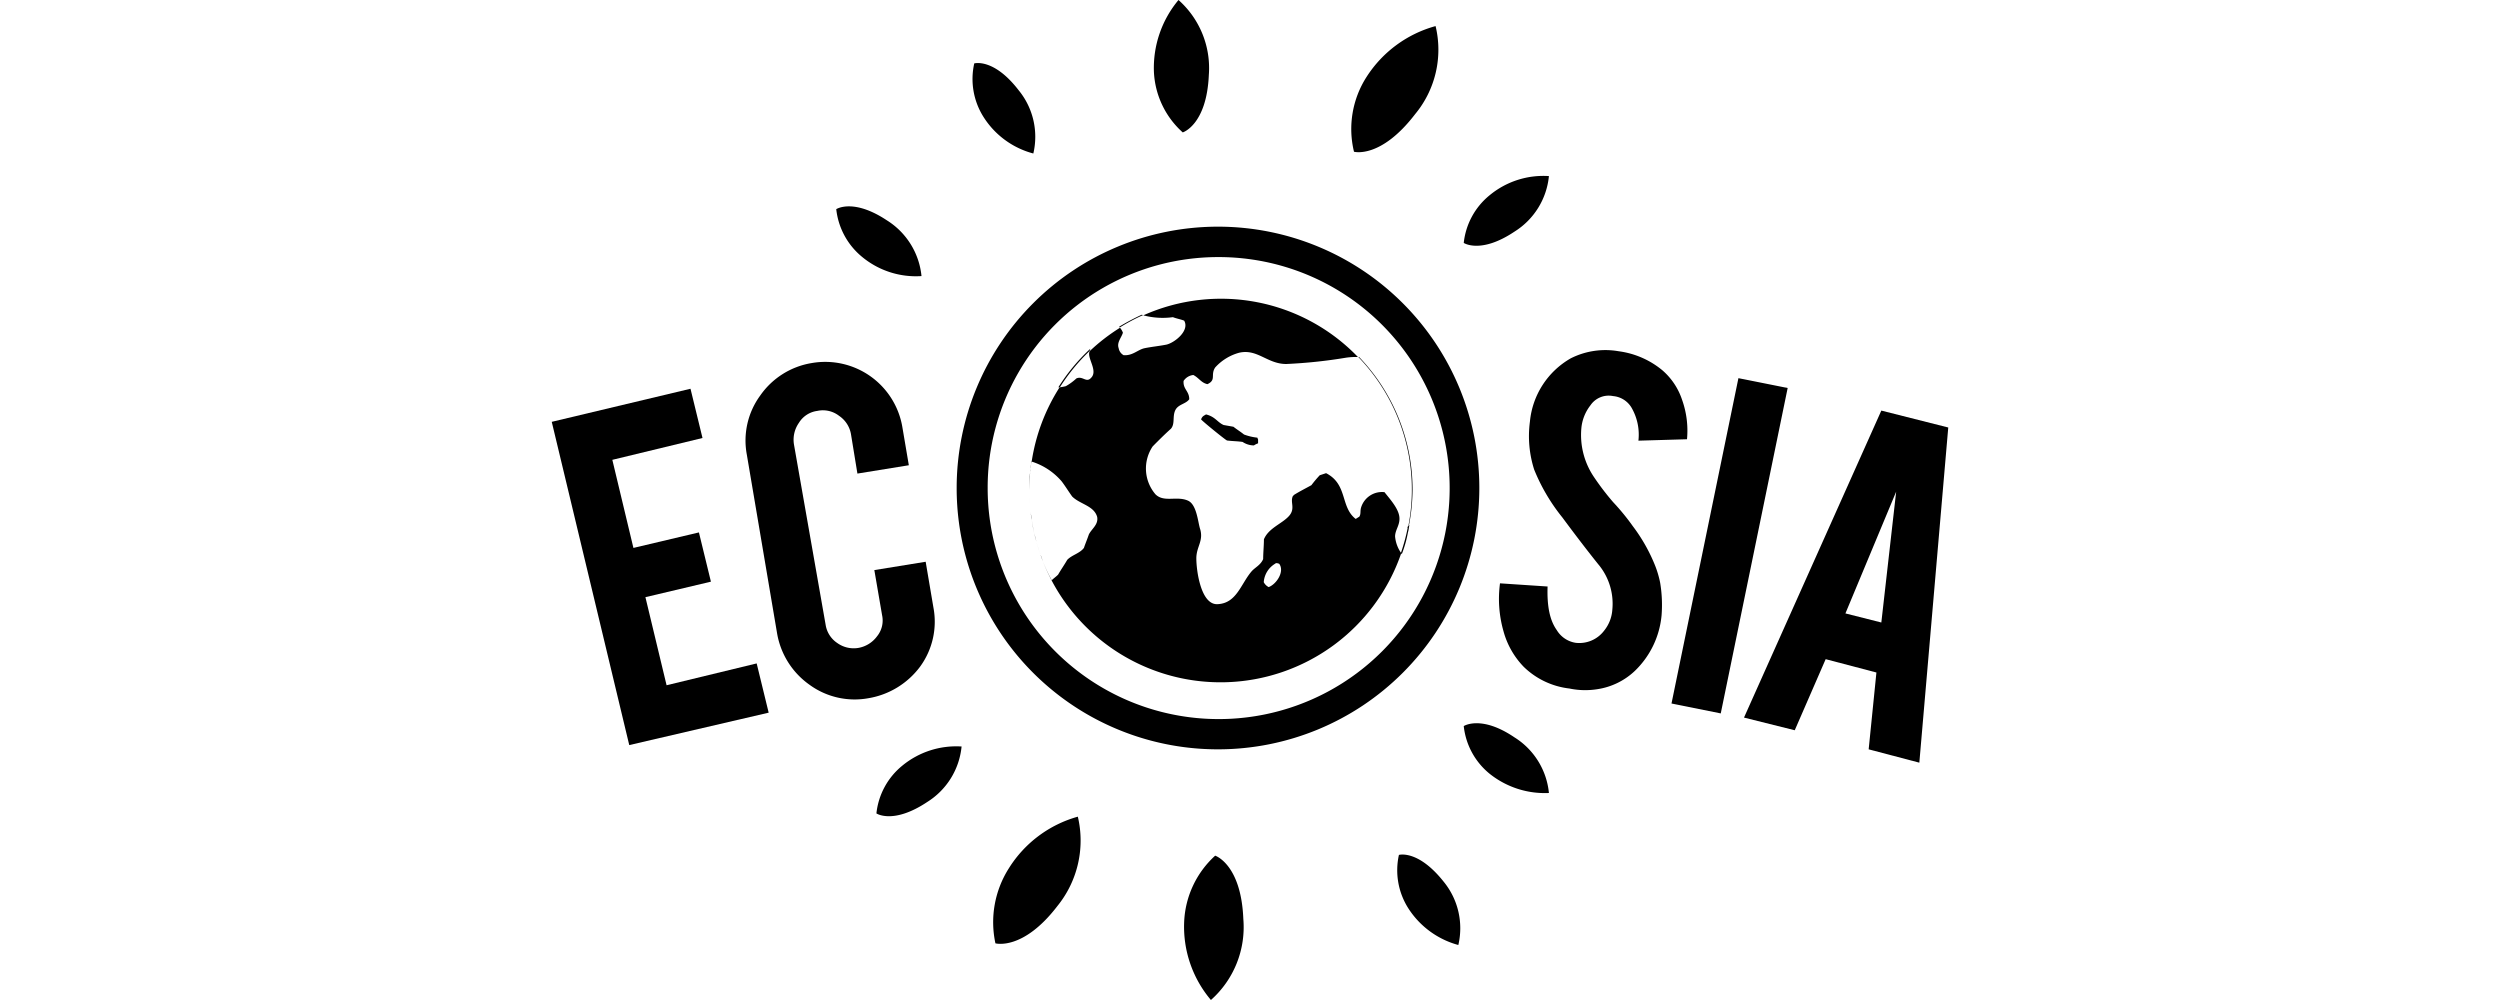 <svg id="svg18" xmlns="http://www.w3.org/2000/svg" viewBox="0 0 300 120"><title>ecosia-seeklogo</title><path d="M124,18.42h0a8.8,8.8,0,0,0-1.77-7.6c-3-3.89-5.32-3.21-5.32-3.21A8.52,8.52,0,0,0,118,14,10.14,10.14,0,0,0,124,18.42Z"/><path d="M108.3,91.86h0a8.54,8.54,0,0,0-3.13,5.75s2,1.35,6.08-1.36a8.86,8.86,0,0,0,4.14-6.67A10.18,10.18,0,0,0,108.3,91.86Z"/><path d="M103.48,30.85a10.12,10.12,0,0,0,7.1,2.28,8.92,8.92,0,0,0-4.14-6.68c-4.06-2.7-6.09-1.35-6.09-1.35A8.6,8.6,0,0,0,103.48,30.85Z"/><path d="M145.82,102.68h0a11.38,11.38,0,0,0-3.72,7.94,13.61,13.61,0,0,0,3.21,9.38,11.69,11.69,0,0,0,3.89-9.72C148.94,103.69,145.82,102.68,145.82,102.68Z"/><path d="M121.06,104.2h0a12.06,12.06,0,0,0-1.61,9s3.3.93,7.44-4.48A12.47,12.47,0,0,0,129.34,98,14.29,14.29,0,0,0,121.06,104.2Z"/><path d="M169.82,13.69a12.11,12.11,0,0,0,2.45-10.56A14.34,14.34,0,0,0,164,9.21a11.56,11.56,0,0,0-1.52,9S165.68,19.1,169.82,13.69Z"/><path d="M181.73,27.8h0a8.86,8.86,0,0,0,4.14-6.67,10.12,10.12,0,0,0-7.09,2.28,8.53,8.53,0,0,0-3.13,5.74S177.68,30.51,181.73,27.8Z"/><path d="M141.93,15.89S144.8,15,145.06,9h0a10.93,10.93,0,0,0-3.64-9,12.71,12.71,0,0,0-2.95,8.62A10.39,10.39,0,0,0,141.93,15.89Z"/><path d="M181.73,88.48c-4-2.71-6.08-1.35-6.08-1.35a8.53,8.53,0,0,0,3.13,5.74,10.61,10.61,0,0,0,7.09,2.29A8.87,8.87,0,0,0,181.73,88.48Z"/><path d="M167.87,102.59h0A8.5,8.5,0,0,0,169,109a10.34,10.34,0,0,0,6,4.4,8.82,8.82,0,0,0-1.77-7.61C170.15,101.92,167.87,102.59,167.87,102.59Z"/><path d="M146.16,89.92A31.36,31.36,0,1,0,114.8,58.56,31.34,31.34,0,0,0,146.16,89.92Zm0-59.07a27.72,27.72,0,1,1-27.64,27.71A27.66,27.66,0,0,1,146.16,30.85Z"/><path d="M124.1,64c-.12-.52-.21-1.06-.29-1.59C123.89,62.92,124,63.46,124.1,64Z"/><path d="M128.66,59.58c.93.93,2.62,1.1,3,2.45.17.93-.67,1.43-1,2.11-.17.51-.42,1.1-.59,1.61-.51.67-1.44.84-2,1.43-.34.59-.76,1.19-1.1,1.78-.25.25-.51.42-.76.67a22,22,0,0,1-1.06-2.25,22.92,22.92,0,0,0,43-1,4.07,4.07,0,0,1-.74-2c0-.84.67-1.43.5-2.45s-1.18-2.11-1.77-2.87a2.62,2.62,0,0,0-2.79,1.78c-.17.5,0,.84-.25,1.18-.17.08-.26.17-.42.25-1.86-1.44-.93-4.14-3.55-5.49l-.76.25a14,14,0,0,0-1,1.19c-.76.42-1.44.76-2.11,1.18,0,.08-.09.08-.09.08-.42.76.34,1.52-.5,2.45s-2.45,1.44-3,2.79c0,.76-.09,1.61-.09,2.37-.33.76-1,1-1.43,1.52-1.27,1.52-1.78,3.8-4.06,3.89-2,.08-2.53-4.06-2.53-5.5s.93-2.11.42-3.63c-.25-.93-.42-2.87-1.44-3.3-1.35-.59-2.87.26-3.89-.76a4.76,4.76,0,0,1-.33-5.74c.67-.68,1.43-1.44,2.19-2.12.51-.59.17-1.43.51-2.19s1.27-.76,1.69-1.35c0-1-.76-1.19-.68-2.2A1.6,1.6,0,0,1,143.2,45c.67.34.93.93,1.69,1.1,1.1-.51.34-1.1.93-2a6,6,0,0,1,2.87-1.77c2.2-.51,3.38,1.35,5.66,1.35a59.42,59.42,0,0,0,7.19-.76,8.34,8.34,0,0,1,1.41-.08,22.8,22.8,0,0,0-25.75-5,9.07,9.07,0,0,0,3.55.22c.42.17.93.25,1.35.42h0c.68,1.18-1.1,2.62-2.11,2.87-.85.17-1.78.26-2.62.43s-1.44.93-2.54.84a1.19,1.19,0,0,1-.59-.84c-.25-.68.34-1.27.51-1.86a2,2,0,0,0-.35-.59,22.77,22.77,0,0,0-3.65,2.82.84.84,0,0,0-.06.3c0,.85,1,2.12.25,2.88-.59.67-1-.26-1.77.08h0a6.59,6.59,0,0,1-1.27.93,6,6,0,0,1-.75.14,22.9,22.9,0,0,0-3.35,8.91,7.84,7.84,0,0,1,3.59,2.36C127.82,58.31,128.24,59,128.66,59.58Zm24.42,8h0a.83.83,0,0,1,.43.08c.67.93-.34,2.45-1.27,2.79a1.34,1.34,0,0,1-.59-.59A2.81,2.81,0,0,1,153.08,67.61Z"/><path d="M149.28,52.14c-.42-.34-.84-.59-1.27-.93L146.83,51c-.76-.34-1-1-2.11-1.27-.25.17-.42.17-.59.59.08.17,3,2.54,3.12,2.54.6.08,1.27.08,1.86.17a2.46,2.46,0,0,0,1.36.42h0a2.1,2.1,0,0,1,.5-.25v-.43c0-.08-.08-.17-.08-.25A6.46,6.46,0,0,1,149.28,52.14Z"/><path d="M168.9,63.35a.33.33,0,0,0,.06-.1.31.31,0,0,0,0-.1.44.44,0,0,1-.08.15A.07.07,0,0,1,168.9,63.35Z"/><path d="M124.86,66.58c-.18-.51-.34-1-.49-1.54C124.52,65.56,124.68,66.07,124.86,66.58Z"/><path d="M123.62,56.63c0-.12,0-.24,0-.36C123.65,56.39,123.63,56.51,123.62,56.63Z"/><path d="M123.66,61.44a25.24,25.24,0,0,1-.15-2.62h0A25.09,25.09,0,0,0,123.66,61.44Z"/><polygon points="208.61 45.38 200.58 84.42 206.49 85.61 214.52 46.56 208.61 45.38"/><polygon points="79.99 82.23 77.45 71.66 85.31 69.8 83.87 63.89 76.01 65.75 73.48 55.18 84.3 52.56 82.86 46.65 66.21 50.62 75.51 89.41 75.51 89.41 92.24 85.52 90.8 79.61 79.99 82.23"/><path d="M198.64,67.94a20.32,20.32,0,0,0-2.71-4.81,27.14,27.14,0,0,0-2.36-2.88,31.48,31.48,0,0,1-2.29-3,9,9,0,0,1-1.52-5.83,5.23,5.23,0,0,1,1.1-2.79,2.64,2.64,0,0,1,2.71-1.1,2.86,2.86,0,0,1,2.19,1.35,6.47,6.47,0,0,1,.85,4l5.83-.17a11,11,0,0,0-.59-4.73,8,8,0,0,0-2.37-3.55,10.32,10.32,0,0,0-5.24-2.28,9.22,9.22,0,0,0-5.75.85,9.81,9.81,0,0,0-4.9,7.6,13.2,13.2,0,0,0,.51,5.75,22.6,22.6,0,0,0,3.38,5.74c1.94,2.62,3.46,4.57,4.48,5.83a7.36,7.36,0,0,1,1.52,5.24,4.49,4.49,0,0,1-1,2.54,3.73,3.73,0,0,1-3.38,1.44,3.23,3.23,0,0,1-2.29-1.53c-.84-1.18-1.18-2.87-1.1-5.23L180,70a14.11,14.11,0,0,0,.42,5.75A9.85,9.85,0,0,0,182.83,80a9.38,9.38,0,0,0,5.49,2.62,9.25,9.25,0,0,0,3.38.08,8.33,8.33,0,0,0,4.48-2.19,10.59,10.59,0,0,0,3.21-6.68h0a16.18,16.18,0,0,0-.17-3.89A11.84,11.84,0,0,0,198.64,67.94Z"/><path d="M110.41,80a9.14,9.14,0,0,0,1.6-7.1l-.93-5.49-6.16,1,.93,5.41a3,3,0,0,1-.6,2.53A3.54,3.54,0,0,1,103,77.75a3.38,3.38,0,0,1-2.53-.59A3.22,3.22,0,0,1,99.08,75l-3.8-21.64a3.53,3.53,0,0,1,.59-2.62,3.05,3.05,0,0,1,2.2-1.43,3.17,3.17,0,0,1,2.62.59,3.34,3.34,0,0,1,1.44,2.28l.76,4.65,6.17-1-.76-4.48a9.39,9.39,0,0,0-10.91-7.78,9.36,9.36,0,0,0-6.16,3.89,9.15,9.15,0,0,0-1.61,7.1L93.25,76a9.5,9.5,0,0,0,3.89,6.17,9.19,9.19,0,0,0,7.1,1.61A9.72,9.72,0,0,0,110.41,80Z"/><path d="M225.76,49.27,209.28,86.11l6.09,1.52,3.71-8.53,6.09,1.6-.93,9.22,6.08,1.6,3.47-40.22ZM227.54,59,225.76,74.7l-4.31-1.09L227.54,59Z"/><polygon points="206.49 85.61 206.49 85.61 206.49 85.61 206.49 85.61"/><path d="M137,37.77a29,29,0,0,0-2.71,1.44l.08.09a22.65,22.65,0,0,1,2.8-1.49Z"/><path d="M123.51,58.82h0c0-.74,0-1.47.11-2.19C123.55,57.35,123.51,58.08,123.51,58.82Z"/><path d="M123.76,55.35c0,.3-.07.61-.1.92,0-.31.09-.6.14-.91Z"/><path d="M125.15,67.38c-.1-.27-.19-.54-.29-.8C125,66.84,125.05,67.11,125.15,67.38Z"/><path d="M169,63.15s.05-.11.09-.19a23.42,23.42,0,0,0,.42-4.23,23,23,0,0,0-6.42-15.89H163a22.93,22.93,0,0,1,6,20.3Z"/><path d="M168.11,66.34l.1.17a14.3,14.3,0,0,0,.75-2.66.06.06,0,0,1,0,0c.09-.26.09-.51.17-.85a.4.4,0,0,0-.18.21A22.72,22.72,0,0,1,168.11,66.34Z"/><path d="M123.81,62.39c0-.32-.11-.63-.15-1C123.7,61.76,123.76,62.07,123.81,62.39Z"/><path d="M130.75,42.12a1.6,1.6,0,0,1,.11-.29A22.78,22.78,0,0,0,127,46.48l.18,0A23,23,0,0,1,130.75,42.12Z"/><path d="M124.37,65c-.1-.35-.19-.71-.27-1.06C124.18,64.34,124.27,64.69,124.37,65Z"/></svg>